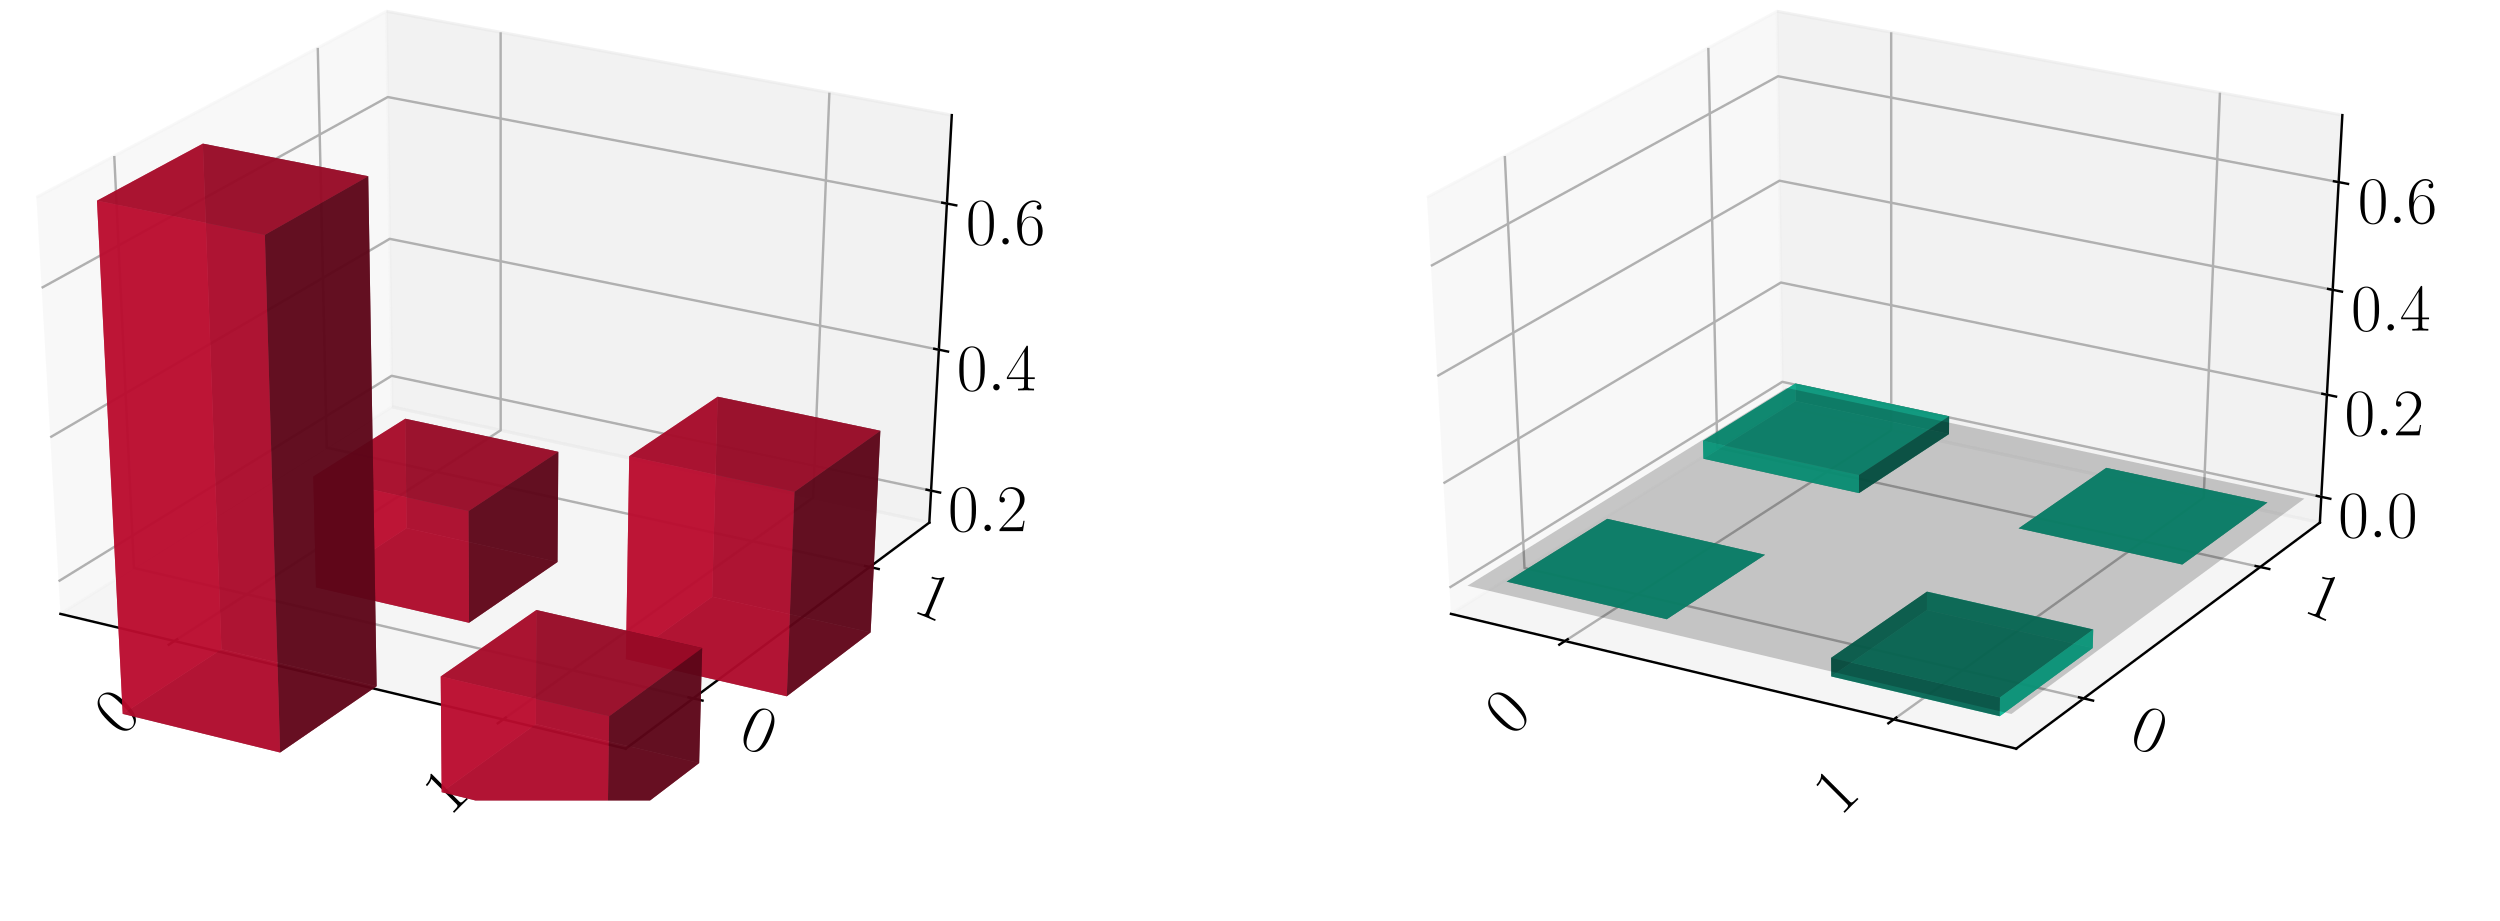 <?xml version="1.0" encoding="utf-8" standalone="no"?>
<!DOCTYPE svg PUBLIC "-//W3C//DTD SVG 1.1//EN"
  "http://www.w3.org/Graphics/SVG/1.1/DTD/svg11.dtd">
<!-- Created with matplotlib (https://matplotlib.org/) -->
<svg height="302.4pt" version="1.1" viewBox="0 0 820.8 302.4" width="820.8pt" xmlns="http://www.w3.org/2000/svg" xmlns:xlink="http://www.w3.org/1999/xlink">
 <defs>
  <style type="text/css">
*{stroke-linecap:butt;stroke-linejoin:round;}
  </style>
 </defs>
 <g id="figure_1">
  <g id="patch_1">
   <path d="M 0 302.4 
L 820.8 302.4 
L 820.8 0 
L 0 0 
z
" style="fill:#ffffff;"/>
  </g>
  <g id="patch_2">
   <path d="M -30.6 262.8 
L 349.855 262.8 
L 349.855 -14.4 
L -30.6 -14.4 
z
" style="fill:#ffffff;"/>
  </g>
  <g id="pane3d_1">
   <g id="patch_3">
    <path d="M 19.835 201.549 
L 128.723 133.585 
L 126.91 3.719 
L 11.951 64.782 
" style="fill:#f2f2f2;opacity:0.5;stroke:#f2f2f2;stroke-linejoin:miter;"/>
   </g>
  </g>
  <g id="pane3d_2">
   <g id="patch_4">
    <path d="M 128.723 133.585 
L 305.112 171.581 
L 312.492 37.799 
L 126.91 3.719 
" style="fill:#e6e6e6;opacity:0.5;stroke:#e6e6e6;stroke-linejoin:miter;"/>
   </g>
  </g>
  <g id="pane3d_3">
   <g id="patch_5">
    <path d="M 19.835 201.549 
L 205.42 245.801 
L 305.112 171.581 
L 128.723 133.585 
" style="fill:#ececec;opacity:0.5;stroke:#ececec;stroke-linejoin:miter;"/>
   </g>
  </g>
  <g id="axis3d_1">
   <g id="line2d_1">
    <path d="M 19.835 201.549 
L 205.42 245.801 
" style="fill:none;stroke:#000000;stroke-linecap:square;stroke-width:0.8;"/>
   </g>
   <g id="Line3DCollection_1">
    <path d="M 57.255 210.471 
L 164.384 141.267 
L 164.365 10.597 
" style="fill:none;stroke:#b0b0b0;stroke-width:0.8;"/>
    <path d="M 165.194 236.209 
L 266.98 163.367 
L 272.304 30.419 
" style="fill:none;stroke:#b0b0b0;stroke-width:0.8;"/>
   </g>
   <g id="xtick_1">
    <g id="line2d_2">
     <path d="M 58.178 209.875 
L 55.405 211.667 
" style="fill:none;stroke:#000000;stroke-linecap:square;stroke-width:0.8;"/>
    </g>
    <g id="text_1">
     <!-- 0 -->
     <defs>
      <path d="M 42 31.844 
C 42 37.969 41.906 48.422 37.703 56.453 
C 34 63.484 28.094 66 22.906 66 
C 18.094 66 12 63.781 8.203 56.562 
C 4.203 49.016 3.797 39.672 3.797 31.844 
C 3.797 26.109 3.906 17.375 7 9.734 
C 11.297 -0.609 19 -2 22.906 -2 
C 27.5 -2 34.5 -0.109 38.594 9.438 
C 41.594 16.375 42 24.5 42 31.844 
z
M 22.906 -0.406 
C 16.5 -0.406 12.703 5.125 11.297 12.75 
C 10.203 18.688 10.203 27.328 10.203 32.953 
C 10.203 40.688 10.203 47.109 11.5 53.234 
C 13.406 61.781 19 64.391 22.906 64.391 
C 27 64.391 32.297 61.672 34.203 53.438 
C 35.5 47.719 35.594 40.984 35.594 32.953 
C 35.594 26.422 35.594 18.375 34.406 12.453 
C 32.297 1.5 26.406 -0.406 22.906 -0.406 
z
" id="CMR17-48"/>
     </defs>
     <g transform="translate(39.74 242.136)rotate(-45)scale(0.22 -0.22)">
      <use transform="scale(0.996)" xlink:href="#CMR17-48"/>
     </g>
    </g>
   </g>
   <g id="xtick_2">
    <g id="line2d_3">
     <path d="M 166.073 235.58 
L 163.433 237.47 
" style="fill:none;stroke:#000000;stroke-linecap:square;stroke-width:0.8;"/>
    </g>
    <g id="text_2">
     <!-- 1 -->
     <defs>
      <path d="M 26.594 63.797 
C 26.594 65.891 26.5 66 25.094 66 
C 21.203 61.359 15.297 59.891 9.703 59.688 
C 9.406 59.688 8.906 59.688 8.797 59.5 
C 8.703 59.297 8.703 59.094 8.703 57 
C 11.797 57 17 57.594 21 59.984 
L 21 7.297 
C 21 3.797 20.797 2.594 12.203 2.594 
L 9.203 2.594 
L 9.203 0 
C 14 0.094 19 0.188 23.797 0.188 
C 28.594 0.188 33.594 0.094 38.406 0 
L 38.406 2.594 
L 35.406 2.594 
C 26.797 2.594 26.594 3.688 26.594 7.297 
z
" id="CMR17-49"/>
     </defs>
     <g transform="translate(147.674 268.293)rotate(-45)scale(0.22 -0.22)">
      <use transform="scale(0.996)" xlink:href="#CMR17-49"/>
     </g>
    </g>
   </g>
  </g>
  <g id="axis3d_2">
   <g id="line2d_4">
    <path d="M 305.112 171.581 
L 205.42 245.801 
" style="fill:none;stroke:#000000;stroke-linecap:square;stroke-width:0.8;"/>
   </g>
   <g id="Line3DCollection_2">
    <path d="M 37.513 51.204 
L 43.974 186.482 
L 227.578 229.304 
" style="fill:none;stroke:#b0b0b0;stroke-width:0.8;"/>
    <path d="M 104.331 15.713 
L 107.269 146.976 
L 285.522 186.165 
" style="fill:none;stroke:#b0b0b0;stroke-width:0.8;"/>
   </g>
   <g id="xtick_3">
    <g id="line2d_5">
     <path d="M 226.042 228.946 
L 230.653 230.022 
" style="fill:none;stroke:#000000;stroke-linecap:square;stroke-width:0.8;"/>
    </g>
    <g id="text_3">
     <!-- 0 -->
     <g transform="translate(241.875 244.311)rotate(-337.5)scale(0.22 -0.22)">
      <use transform="scale(0.996)" xlink:href="#CMR17-48"/>
     </g>
    </g>
   </g>
   <g id="xtick_4">
    <g id="line2d_6">
     <path d="M 284.034 185.838 
L 288.502 186.821 
" style="fill:none;stroke:#000000;stroke-linecap:square;stroke-width:0.8;"/>
    </g>
    <g id="text_4">
     <!-- 1 -->
     <g transform="translate(299.232 200.666)rotate(-337.5)scale(0.22 -0.22)">
      <use transform="scale(0.996)" xlink:href="#CMR17-49"/>
     </g>
    </g>
   </g>
  </g>
  <g id="axis3d_3">
   <g id="line2d_7">
    <path d="M 305.112 171.581 
L 312.492 37.799 
" style="fill:none;stroke:#000000;stroke-linecap:square;stroke-width:0.8;"/>
   </g>
   <g id="Line3DCollection_3">
    <path d="M 305.69 161.089 
L 128.581 123.38 
L 19.218 190.84 
" style="fill:none;stroke:#b0b0b0;stroke-width:0.8;"/>
    <path d="M 308.243 114.818 
L 127.953 78.415 
L 16.493 143.577 
" style="fill:none;stroke:#b0b0b0;stroke-width:0.8;"/>
    <path d="M 310.89 66.84 
L 127.303 31.862 
L 13.665 94.511 
" style="fill:none;stroke:#b0b0b0;stroke-width:0.8;"/>
   </g>
   <g id="xtick_5">
    <g id="line2d_8">
     <path d="M 304.213 160.775 
L 308.649 161.719 
" style="fill:none;stroke:#000000;stroke-linecap:square;stroke-width:0.8;"/>
    </g>
    <g id="text_5">
     <!-- $0.2$ -->
     <defs>
      <path d="M 18.406 4.797 
C 18.406 7.688 16 9.688 13.594 9.688 
C 10.703 9.688 8.703 7.297 8.703 4.891 
C 8.703 2 11.094 0 13.5 0 
C 16.406 0 18.406 2.391 18.406 4.797 
z
" id="CMMI12-58"/>
      <path d="M 41.703 15.469 
L 39.906 15.469 
C 38.906 8.391 38.094 7.188 37.703 6.594 
C 37.203 5.797 30 5.797 28.594 5.797 
L 9.406 5.797 
C 13 9.688 20 16.766 28.5 24.938 
C 34.594 30.719 41.703 37.5 41.703 47.391 
C 41.703 59.188 32.297 66 21.797 66 
C 10.797 66 4.094 56.297 4.094 47.297 
C 4.094 43.391 7 42.891 8.203 42.891 
C 9.203 42.891 12.203 43.484 12.203 46.984 
C 12.203 50.094 9.594 51 8.203 51 
C 7.594 51 7 50.891 6.594 50.688 
C 8.5 59.188 14.297 63.391 20.406 63.391 
C 29.094 63.391 34.797 56.5 34.797 47.391 
C 34.797 38.703 29.703 31.219 24 24.734 
L 4.094 2.297 
L 4.094 0 
L 39.297 0 
z
" id="CMR17-50"/>
     </defs>
     <g transform="translate(311.242 174.38)scale(0.22 -0.22)">
      <use transform="scale(0.996)" xlink:href="#CMR17-48"/>
      <use transform="translate(45.69 0)scale(0.996)" xlink:href="#CMMI12-58"/>
      <use transform="translate(72.788 0)scale(0.996)" xlink:href="#CMR17-50"/>
     </g>
    </g>
   </g>
   <g id="xtick_6">
    <g id="line2d_9">
     <path d="M 306.737 114.514 
L 311.257 115.427 
" style="fill:none;stroke:#000000;stroke-linecap:square;stroke-width:0.8;"/>
    </g>
    <g id="text_6">
     <!-- $0.4$ -->
     <defs>
      <path d="M 33.594 64.797 
C 33.594 66.891 33.5 67 31.703 67 
L 2 19.594 
L 2 17 
L 27.797 17 
L 27.797 7.188 
C 27.797 3.594 27.594 2.594 20.594 2.594 
L 18.703 2.594 
L 18.703 0 
C 21.906 0.188 27.297 0.188 30.703 0.188 
C 34.094 0.188 39.5 0.188 42.703 0 
L 42.703 2.594 
L 40.797 2.594 
C 33.797 2.594 33.594 3.594 33.594 7.188 
L 33.594 17 
L 43.797 17 
L 43.797 19.594 
L 33.594 19.594 
z
M 28.094 58.172 
L 28.094 19.594 
L 4 19.594 
z
" id="CMR17-52"/>
     </defs>
     <g transform="translate(314.125 128.174)scale(0.22 -0.22)">
      <use transform="scale(0.996)" xlink:href="#CMR17-48"/>
      <use transform="translate(45.69 0)scale(0.996)" xlink:href="#CMMI12-58"/>
      <use transform="translate(72.788 0)scale(0.996)" xlink:href="#CMR17-52"/>
     </g>
    </g>
   </g>
   <g id="xtick_7">
    <g id="line2d_10">
     <path d="M 309.355 66.547 
L 313.961 67.425 
" style="fill:none;stroke:#000000;stroke-linecap:square;stroke-width:0.8;"/>
    </g>
    <g id="text_7">
     <!-- $0.6$ -->
     <defs>
      <path d="M 10.594 34.344 
C 10.594 58 21.797 63.688 28.297 63.688 
C 30.406 63.688 35.5 63.266 37.5 59.094 
C 35.906 59.094 32.906 59.094 32.906 55.594 
C 32.906 52.891 35.094 52 36.5 52 
C 37.406 52 40.094 52.391 40.094 55.797 
C 40.094 62.297 35.094 66 28.203 66 
C 16.297 66 3.797 53.297 3.797 31.422 
C 3.797 4.016 15.094 -2 23.094 -2 
C 32.797 -2 42 6.734 42 20.234 
C 42 32.828 33.906 42 23.703 42 
C 17.594 42 13.094 37.969 10.594 30.922 
z
M 23.094 0.391 
C 10.797 0.391 10.797 18.938 10.797 22.656 
C 10.797 29.906 14.203 40.391 23.5 40.391 
C 25.203 40.391 30.094 40.391 33.406 33.438 
C 35.203 29.516 35.203 25.375 35.203 20.344 
C 35.203 14.906 35.203 10.875 33.094 6.844 
C 30.906 2.703 27.703 0.391 23.094 0.391 
z
" id="CMR17-54"/>
     </defs>
     <g transform="translate(317.114 80.268)scale(0.22 -0.22)">
      <use transform="scale(0.996)" xlink:href="#CMR17-48"/>
      <use transform="translate(45.69 0)scale(0.996)" xlink:href="#CMMI12-58"/>
      <use transform="translate(72.788 0)scale(0.996)" xlink:href="#CMR17-54"/>
     </g>
    </g>
   </g>
  </g>
  <g id="axes_1">
   <g id="Poly3DCollection_1">
    <path clip-path="url(#p88d1e7c14e)" d="M 133.493 173.371 
L 133.052 137.476 
L 183.306 148.338 
L 183.045 184.516 
z
" style="fill:#5d0618;fill-opacity:0.8;"/>
    <path clip-path="url(#p88d1e7c14e)" d="M 103.744 192.847 
L 133.493 173.371 
L 183.045 184.516 
L 153.99 204.472 
z
" style="fill:#74081d;fill-opacity:0.8;"/>
    <path clip-path="url(#p88d1e7c14e)" d="M 103.744 192.847 
L 102.864 156.46 
L 133.052 137.476 
L 133.493 173.371 
z
" style="fill:#ba0c2f;fill-opacity:0.8;"/>
    <path clip-path="url(#p88d1e7c14e)" d="M 153.99 204.472 
L 183.045 184.516 
L 183.306 148.338 
L 153.833 167.797 
z
" style="fill:#5d0618;fill-opacity:0.8;"/>
    <path clip-path="url(#p88d1e7c14e)" d="M 102.864 156.46 
L 153.833 167.797 
L 183.306 148.338 
L 133.052 137.476 
z
" style="fill:#a30a29;fill-opacity:0.8;"/>
    <path clip-path="url(#p88d1e7c14e)" d="M 103.744 192.847 
L 153.99 204.472 
L 153.833 167.797 
L 102.864 156.46 
z
" style="fill:#ba0c2f;fill-opacity:0.8;"/>
   </g>
   <g id="Poly3DCollection_2">
    <path clip-path="url(#p88d1e7c14e)" d="M 205.499 216.389 
L 233.814 195.934 
L 285.846 207.636 
L 258.317 228.61 
z
" style="fill:#74081d;fill-opacity:0.8;"/>
    <path clip-path="url(#p88d1e7c14e)" d="M 233.814 195.934 
L 235.613 130.253 
L 289.042 141.426 
L 285.846 207.636 
z
" style="fill:#5d0618;fill-opacity:0.8;"/>
    <path clip-path="url(#p88d1e7c14e)" d="M 205.499 216.389 
L 206.584 149.787 
L 235.613 130.253 
L 233.814 195.934 
z
" style="fill:#ba0c2f;fill-opacity:0.8;"/>
    <path clip-path="url(#p88d1e7c14e)" d="M 258.317 228.61 
L 285.846 207.636 
L 289.042 141.426 
L 260.842 161.468 
z
" style="fill:#5d0618;fill-opacity:0.8;"/>
    <path clip-path="url(#p88d1e7c14e)" d="M 205.499 216.389 
L 258.317 228.61 
L 260.842 161.468 
L 206.584 149.787 
z
" style="fill:#ba0c2f;fill-opacity:0.8;"/>
    <path clip-path="url(#p88d1e7c14e)" d="M 206.584 149.787 
L 260.842 161.468 
L 289.042 141.426 
L 235.613 130.253 
z
" style="fill:#a30a29;fill-opacity:0.8;"/>
   </g>
   <g id="Poly3DCollection_3">
    <path clip-path="url(#p88d1e7c14e)" d="M 175.925 237.754 
L 176.094 200.277 
L 230.541 212.751 
L 229.548 250.527 
z
" style="fill:#5d0618;fill-opacity:0.8;"/>
    <path clip-path="url(#p88d1e7c14e)" d="M 145.006 260.091 
L 175.925 237.754 
L 229.548 250.527 
L 199.454 273.455 
z
" style="fill:#74081d;fill-opacity:0.8;"/>
    <path clip-path="url(#p88d1e7c14e)" d="M 145.006 260.091 
L 144.7 222.094 
L 176.094 200.277 
L 175.925 237.754 
z
" style="fill:#ba0c2f;fill-opacity:0.8;"/>
    <path clip-path="url(#p88d1e7c14e)" d="M 199.454 273.455 
L 229.548 250.527 
L 230.541 212.751 
L 199.997 235.155 
z
" style="fill:#5d0618;fill-opacity:0.8;"/>
    <path clip-path="url(#p88d1e7c14e)" d="M 144.7 222.094 
L 199.997 235.155 
L 230.541 212.751 
L 176.094 200.277 
z
" style="fill:#a30a29;fill-opacity:0.8;"/>
    <path clip-path="url(#p88d1e7c14e)" d="M 145.006 260.091 
L 199.454 273.455 
L 199.997 235.155 
L 144.7 222.094 
z
" style="fill:#ba0c2f;fill-opacity:0.8;"/>
   </g>
   <g id="Poly3DCollection_4">
    <path clip-path="url(#p88d1e7c14e)" d="M 40.29 234.387 
L 72.704 213.167 
L 123.661 225.305 
L 91.97 247.072 
z
" style="fill:#74081d;fill-opacity:0.8;"/>
    <path clip-path="url(#p88d1e7c14e)" d="M 72.704 213.167 
L 66.597 47.153 
L 120.897 57.862 
L 123.661 225.305 
z
" style="fill:#5d0618;fill-opacity:0.8;"/>
    <path clip-path="url(#p88d1e7c14e)" d="M 40.29 234.387 
L 31.837 65.887 
L 66.597 47.153 
L 72.704 213.167 
z
" style="fill:#ba0c2f;fill-opacity:0.8;"/>
    <path clip-path="url(#p88d1e7c14e)" d="M 91.97 247.072 
L 123.661 225.305 
L 120.897 57.862 
L 86.958 77.112 
z
" style="fill:#5d0618;fill-opacity:0.8;"/>
    <path clip-path="url(#p88d1e7c14e)" d="M 40.29 234.387 
L 91.97 247.072 
L 86.958 77.112 
L 31.837 65.887 
z
" style="fill:#ba0c2f;fill-opacity:0.8;"/>
    <path clip-path="url(#p88d1e7c14e)" d="M 31.837 65.887 
L 86.958 77.112 
L 120.897 57.862 
L 66.597 47.153 
z
" style="fill:#a30a29;fill-opacity:0.8;"/>
   </g>
  </g>
  <g id="patch_6">
   <path d="M 425.945 262.8 
L 806.4 262.8 
L 806.4 -14.4 
L 425.945 -14.4 
z
" style="fill:#ffffff;"/>
  </g>
  <g id="pane3d_4">
   <g id="patch_7">
    <path d="M 476.381 201.549 
L 585.269 133.585 
L 583.456 3.719 
L 468.496 64.782 
" style="fill:#f2f2f2;opacity:0.5;stroke:#f2f2f2;stroke-linejoin:miter;"/>
   </g>
  </g>
  <g id="pane3d_5">
   <g id="patch_8">
    <path d="M 585.269 133.585 
L 761.657 171.581 
L 769.037 37.799 
L 583.456 3.719 
" style="fill:#e6e6e6;opacity:0.5;stroke:#e6e6e6;stroke-linejoin:miter;"/>
   </g>
  </g>
  <g id="pane3d_6">
   <g id="patch_9">
    <path d="M 476.381 201.549 
L 661.965 245.801 
L 761.657 171.581 
L 585.269 133.585 
" style="fill:#ececec;opacity:0.5;stroke:#ececec;stroke-linejoin:miter;"/>
   </g>
  </g>
  <g id="axis3d_4">
   <g id="line2d_11">
    <path d="M 476.381 201.549 
L 661.965 245.801 
" style="fill:none;stroke:#000000;stroke-linecap:square;stroke-width:0.8;"/>
   </g>
   <g id="Line3DCollection_4">
    <path d="M 513.8 210.471 
L 620.93 141.267 
L 620.91 10.597 
" style="fill:none;stroke:#b0b0b0;stroke-width:0.8;"/>
    <path d="M 621.74 236.209 
L 723.525 163.367 
L 728.849 30.419 
" style="fill:none;stroke:#b0b0b0;stroke-width:0.8;"/>
   </g>
   <g id="xtick_8">
    <g id="line2d_12">
     <path d="M 514.724 209.875 
L 511.95 211.667 
" style="fill:none;stroke:#000000;stroke-linecap:square;stroke-width:0.8;"/>
    </g>
    <g id="text_8">
     <!-- 0 -->
     <g transform="translate(496.286 242.136)rotate(-45)scale(0.22 -0.22)">
      <use transform="scale(0.996)" xlink:href="#CMR17-48"/>
     </g>
    </g>
   </g>
   <g id="xtick_9">
    <g id="line2d_13">
     <path d="M 622.619 235.58 
L 619.978 237.47 
" style="fill:none;stroke:#000000;stroke-linecap:square;stroke-width:0.8;"/>
    </g>
    <g id="text_9">
     <!-- 1 -->
     <g transform="translate(604.219 268.293)rotate(-45)scale(0.22 -0.22)">
      <use transform="scale(0.996)" xlink:href="#CMR17-49"/>
     </g>
    </g>
   </g>
  </g>
  <g id="axis3d_5">
   <g id="line2d_14">
    <path d="M 761.657 171.581 
L 661.965 245.801 
" style="fill:none;stroke:#000000;stroke-linecap:square;stroke-width:0.8;"/>
   </g>
   <g id="Line3DCollection_5">
    <path d="M 494.059 51.204 
L 500.519 186.482 
L 684.123 229.304 
" style="fill:none;stroke:#b0b0b0;stroke-width:0.8;"/>
    <path d="M 560.876 15.713 
L 563.814 146.976 
L 742.068 186.165 
" style="fill:none;stroke:#b0b0b0;stroke-width:0.8;"/>
   </g>
   <g id="xtick_10">
    <g id="line2d_15">
     <path d="M 682.587 228.946 
L 687.198 230.022 
" style="fill:none;stroke:#000000;stroke-linecap:square;stroke-width:0.8;"/>
    </g>
    <g id="text_10">
     <!-- 0 -->
     <g transform="translate(698.42 244.311)rotate(-337.5)scale(0.22 -0.22)">
      <use transform="scale(0.996)" xlink:href="#CMR17-48"/>
     </g>
    </g>
   </g>
   <g id="xtick_11">
    <g id="line2d_16">
     <path d="M 740.579 185.838 
L 745.047 186.821 
" style="fill:none;stroke:#000000;stroke-linecap:square;stroke-width:0.8;"/>
    </g>
    <g id="text_11">
     <!-- 1 -->
     <g transform="translate(755.777 200.666)rotate(-337.5)scale(0.22 -0.22)">
      <use transform="scale(0.996)" xlink:href="#CMR17-49"/>
     </g>
    </g>
   </g>
  </g>
  <g id="axis3d_6">
   <g id="line2d_17">
    <path d="M 761.657 171.581 
L 769.037 37.799 
" style="fill:none;stroke:#000000;stroke-linecap:square;stroke-width:0.8;"/>
   </g>
   <g id="Line3DCollection_6">
    <path d="M 762.123 163.13 
L 585.154 125.365 
L 475.883 192.923 
" style="fill:none;stroke:#b0b0b0;stroke-width:0.8;"/>
    <path d="M 763.973 129.591 
L 584.699 92.764 
L 473.909 158.673 
" style="fill:none;stroke:#b0b0b0;stroke-width:0.8;"/>
    <path d="M 765.873 95.159 
L 584.232 59.331 
L 471.88 123.48 
" style="fill:none;stroke:#b0b0b0;stroke-width:0.8;"/>
    <path d="M 767.823 59.798 
L 583.753 25.035 
L 469.795 87.304 
" style="fill:none;stroke:#b0b0b0;stroke-width:0.8;"/>
   </g>
   <g id="xtick_12">
    <g id="line2d_18">
     <path d="M 760.647 162.815 
L 765.08 163.761 
" style="fill:none;stroke:#000000;stroke-linecap:square;stroke-width:0.8;"/>
    </g>
    <g id="text_12">
     <!-- $0.0$ -->
     <g transform="translate(767.661 176.418)scale(0.22 -0.22)">
      <use transform="scale(0.996)" xlink:href="#CMR17-48"/>
      <use transform="translate(45.69 0)scale(0.996)" xlink:href="#CMMI12-58"/>
      <use transform="translate(72.788 0)scale(0.996)" xlink:href="#CMR17-48"/>
     </g>
    </g>
   </g>
   <g id="xtick_13">
    <g id="line2d_19">
     <path d="M 762.477 129.284 
L 766.97 130.207 
" style="fill:none;stroke:#000000;stroke-linecap:square;stroke-width:0.8;"/>
    </g>
    <g id="text_13">
     <!-- $0.2$ -->
     <g transform="translate(769.75 142.926)scale(0.22 -0.22)">
      <use transform="scale(0.996)" xlink:href="#CMR17-48"/>
      <use transform="translate(45.69 0)scale(0.996)" xlink:href="#CMMI12-58"/>
      <use transform="translate(72.788 0)scale(0.996)" xlink:href="#CMR17-50"/>
     </g>
    </g>
   </g>
   <g id="xtick_14">
    <g id="line2d_20">
     <path d="M 764.355 94.86 
L 768.911 95.758 
" style="fill:none;stroke:#000000;stroke-linecap:square;stroke-width:0.8;"/>
    </g>
    <g id="text_14">
     <!-- $0.4$ -->
     <g transform="translate(771.895 108.544)scale(0.22 -0.22)">
      <use transform="scale(0.996)" xlink:href="#CMR17-48"/>
      <use transform="translate(45.69 0)scale(0.996)" xlink:href="#CMMI12-58"/>
      <use transform="translate(72.788 0)scale(0.996)" xlink:href="#CMR17-52"/>
     </g>
    </g>
   </g>
   <g id="xtick_15">
    <g id="line2d_21">
     <path d="M 766.285 59.507 
L 770.904 60.379 
" style="fill:none;stroke:#000000;stroke-linecap:square;stroke-width:0.8;"/>
    </g>
    <g id="text_15">
     <!-- $0.6$ -->
     <g transform="translate(774.098 73.236)scale(0.22 -0.22)">
      <use transform="scale(0.996)" xlink:href="#CMR17-48"/>
      <use transform="translate(45.69 0)scale(0.996)" xlink:href="#CMMI12-58"/>
      <use transform="translate(72.788 0)scale(0.996)" xlink:href="#CMR17-54"/>
     </g>
    </g>
   </g>
  </g>
  <g id="axes_2">
   <g id="Poly3DCollection_5">
    <path clip-path="url(#p6d043b9fdb)" d="M 589.526 131.704 
L 589.455 125.905 
L 639.935 136.673 
L 639.893 142.519 
z
" style="fill:#065d4c;fill-opacity:0.8;"/>
    <path clip-path="url(#p6d043b9fdb)" d="M 559.267 150.606 
L 559.125 144.726 
L 589.455 125.905 
L 589.526 131.704 
z
" style="fill:#0cba97;fill-opacity:0.8;"/>
    <path clip-path="url(#p6d043b9fdb)" d="M 559.267 150.606 
L 589.526 131.704 
L 639.893 142.519 
L 610.353 161.896 
z
" style="fill:#08745e;fill-opacity:0.8;"/>
    <path clip-path="url(#p6d043b9fdb)" d="M 559.125 144.726 
L 610.328 155.967 
L 639.935 136.673 
L 589.455 125.905 
z
" style="fill:#0aa384;fill-opacity:0.8;"/>
    <path clip-path="url(#p6d043b9fdb)" d="M 610.353 161.896 
L 639.893 142.519 
L 639.935 136.673 
L 610.328 155.967 
z
" style="fill:#065d4c;fill-opacity:0.8;"/>
    <path clip-path="url(#p6d043b9fdb)" d="M 559.267 150.606 
L 610.353 161.896 
L 610.328 155.967 
L 559.125 144.726 
z
" style="fill:#0cba97;fill-opacity:0.8;"/>
   </g>
   <g id="Poly3DCollection_6">
    <path clip-path="url(#p6d043b9fdb)" d="M 691.519 153.604 
L 691.519 153.604 
L 744.451 164.97 
L 744.451 164.97 
z
" style="fill:#065d4c;fill-opacity:0.8;"/>
    <path clip-path="url(#p6d043b9fdb)" d="M 662.743 173.474 
L 662.743 173.474 
L 691.519 153.604 
L 691.519 153.604 
z
" style="fill:#065d4c;fill-opacity:0.8;"/>
    <path clip-path="url(#p6d043b9fdb)" d="M 662.743 173.474 
L 691.519 153.604 
L 744.451 164.97 
L 716.489 185.352 
z
" style="fill:#08745e;fill-opacity:0.8;"/>
    <path clip-path="url(#p6d043b9fdb)" d="M 662.743 173.474 
L 716.489 185.352 
L 744.451 164.97 
L 691.519 153.604 
z
" style="fill:#0aa384;fill-opacity:0.8;"/>
    <path clip-path="url(#p6d043b9fdb)" d="M 716.489 185.352 
L 744.451 164.97 
L 744.451 164.97 
L 716.489 185.352 
z
" style="fill:#065d4c;fill-opacity:0.8;"/>
    <path clip-path="url(#p6d043b9fdb)" d="M 662.743 173.474 
L 716.489 185.352 
L 716.489 185.352 
L 662.743 173.474 
z
" style="fill:#065d4c;fill-opacity:0.8;"/>
   </g>
   <g id="Poly3DCollection_7">
    <path clip-path="url(#p6d043b9fdb)" d="M 527.675 170.343 
L 527.675 170.343 
L 579.494 182.139 
L 579.494 182.139 
z
" style="fill:#065d4c;fill-opacity:0.8;"/>
    <path clip-path="url(#p6d043b9fdb)" d="M 494.657 190.969 
L 494.657 190.969 
L 527.675 170.343 
L 527.675 170.343 
z
" style="fill:#065d4c;fill-opacity:0.8;"/>
    <path clip-path="url(#p6d043b9fdb)" d="M 494.657 190.969 
L 527.675 170.343 
L 579.494 182.139 
L 547.224 203.307 
z
" style="fill:#08745e;fill-opacity:0.8;"/>
    <path clip-path="url(#p6d043b9fdb)" d="M 494.657 190.969 
L 547.224 203.307 
L 579.494 182.139 
L 527.675 170.343 
z
" style="fill:#0aa384;fill-opacity:0.8;"/>
    <path clip-path="url(#p6d043b9fdb)" d="M 547.224 203.307 
L 579.494 182.139 
L 579.494 182.139 
L 547.224 203.307 
z
" style="fill:#065d4c;fill-opacity:0.8;"/>
    <path clip-path="url(#p6d043b9fdb)" d="M 494.657 190.969 
L 547.224 203.307 
L 547.224 203.307 
L 494.657 190.969 
z
" style="fill:#065d4c;fill-opacity:0.8;"/>
   </g>
   <g id="Poly3DCollection_8">
    <path clip-path="url(#p6d043b9fdb)" d="M 632.666 194.243 
L 632.639 200.277 
L 687.086 212.751 
L 687.246 206.668 
z
" style="fill:#0cba97;fill-opacity:0.8;"/>
    <path clip-path="url(#p6d043b9fdb)" d="M 601.196 215.974 
L 601.246 222.094 
L 632.639 200.277 
L 632.666 194.243 
z
" style="fill:#065d4c;fill-opacity:0.8;"/>
    <path clip-path="url(#p6d043b9fdb)" d="M 601.246 222.094 
L 656.543 235.155 
L 687.086 212.751 
L 632.639 200.277 
z
" style="fill:#0aa384;fill-opacity:0.8;"/>
    <path clip-path="url(#p6d043b9fdb)" d="M 601.196 215.974 
L 632.666 194.243 
L 687.246 206.668 
L 656.631 228.984 
z
" style="fill:#08745e;fill-opacity:0.8;"/>
    <path clip-path="url(#p6d043b9fdb)" d="M 656.631 228.984 
L 687.246 206.668 
L 687.086 212.751 
L 656.543 235.155 
z
" style="fill:#0cba97;fill-opacity:0.8;"/>
    <path clip-path="url(#p6d043b9fdb)" d="M 601.196 215.974 
L 656.631 228.984 
L 656.543 235.155 
L 601.246 222.094 
z
" style="fill:#065d4c;fill-opacity:0.8;"/>
   </g>
   <g id="Poly3DCollection_9">
    <path clip-path="url(#p6d043b9fdb)" d="M 481.792 192.308 
L 660.379 234.418 
L 756.577 163.708 
L 586.521 127.347 
z
" style="fill-opacity:0.2;"/>
   </g>
  </g>
 </g>
 <defs>
  <clipPath id="p88d1e7c14e">
   <rect height="277.2" width="380.455" x="-30.6" y="-14.4"/>
  </clipPath>
  <clipPath id="p6d043b9fdb">
   <rect height="277.2" width="380.455" x="425.945" y="-14.4"/>
  </clipPath>
 </defs>
</svg>
